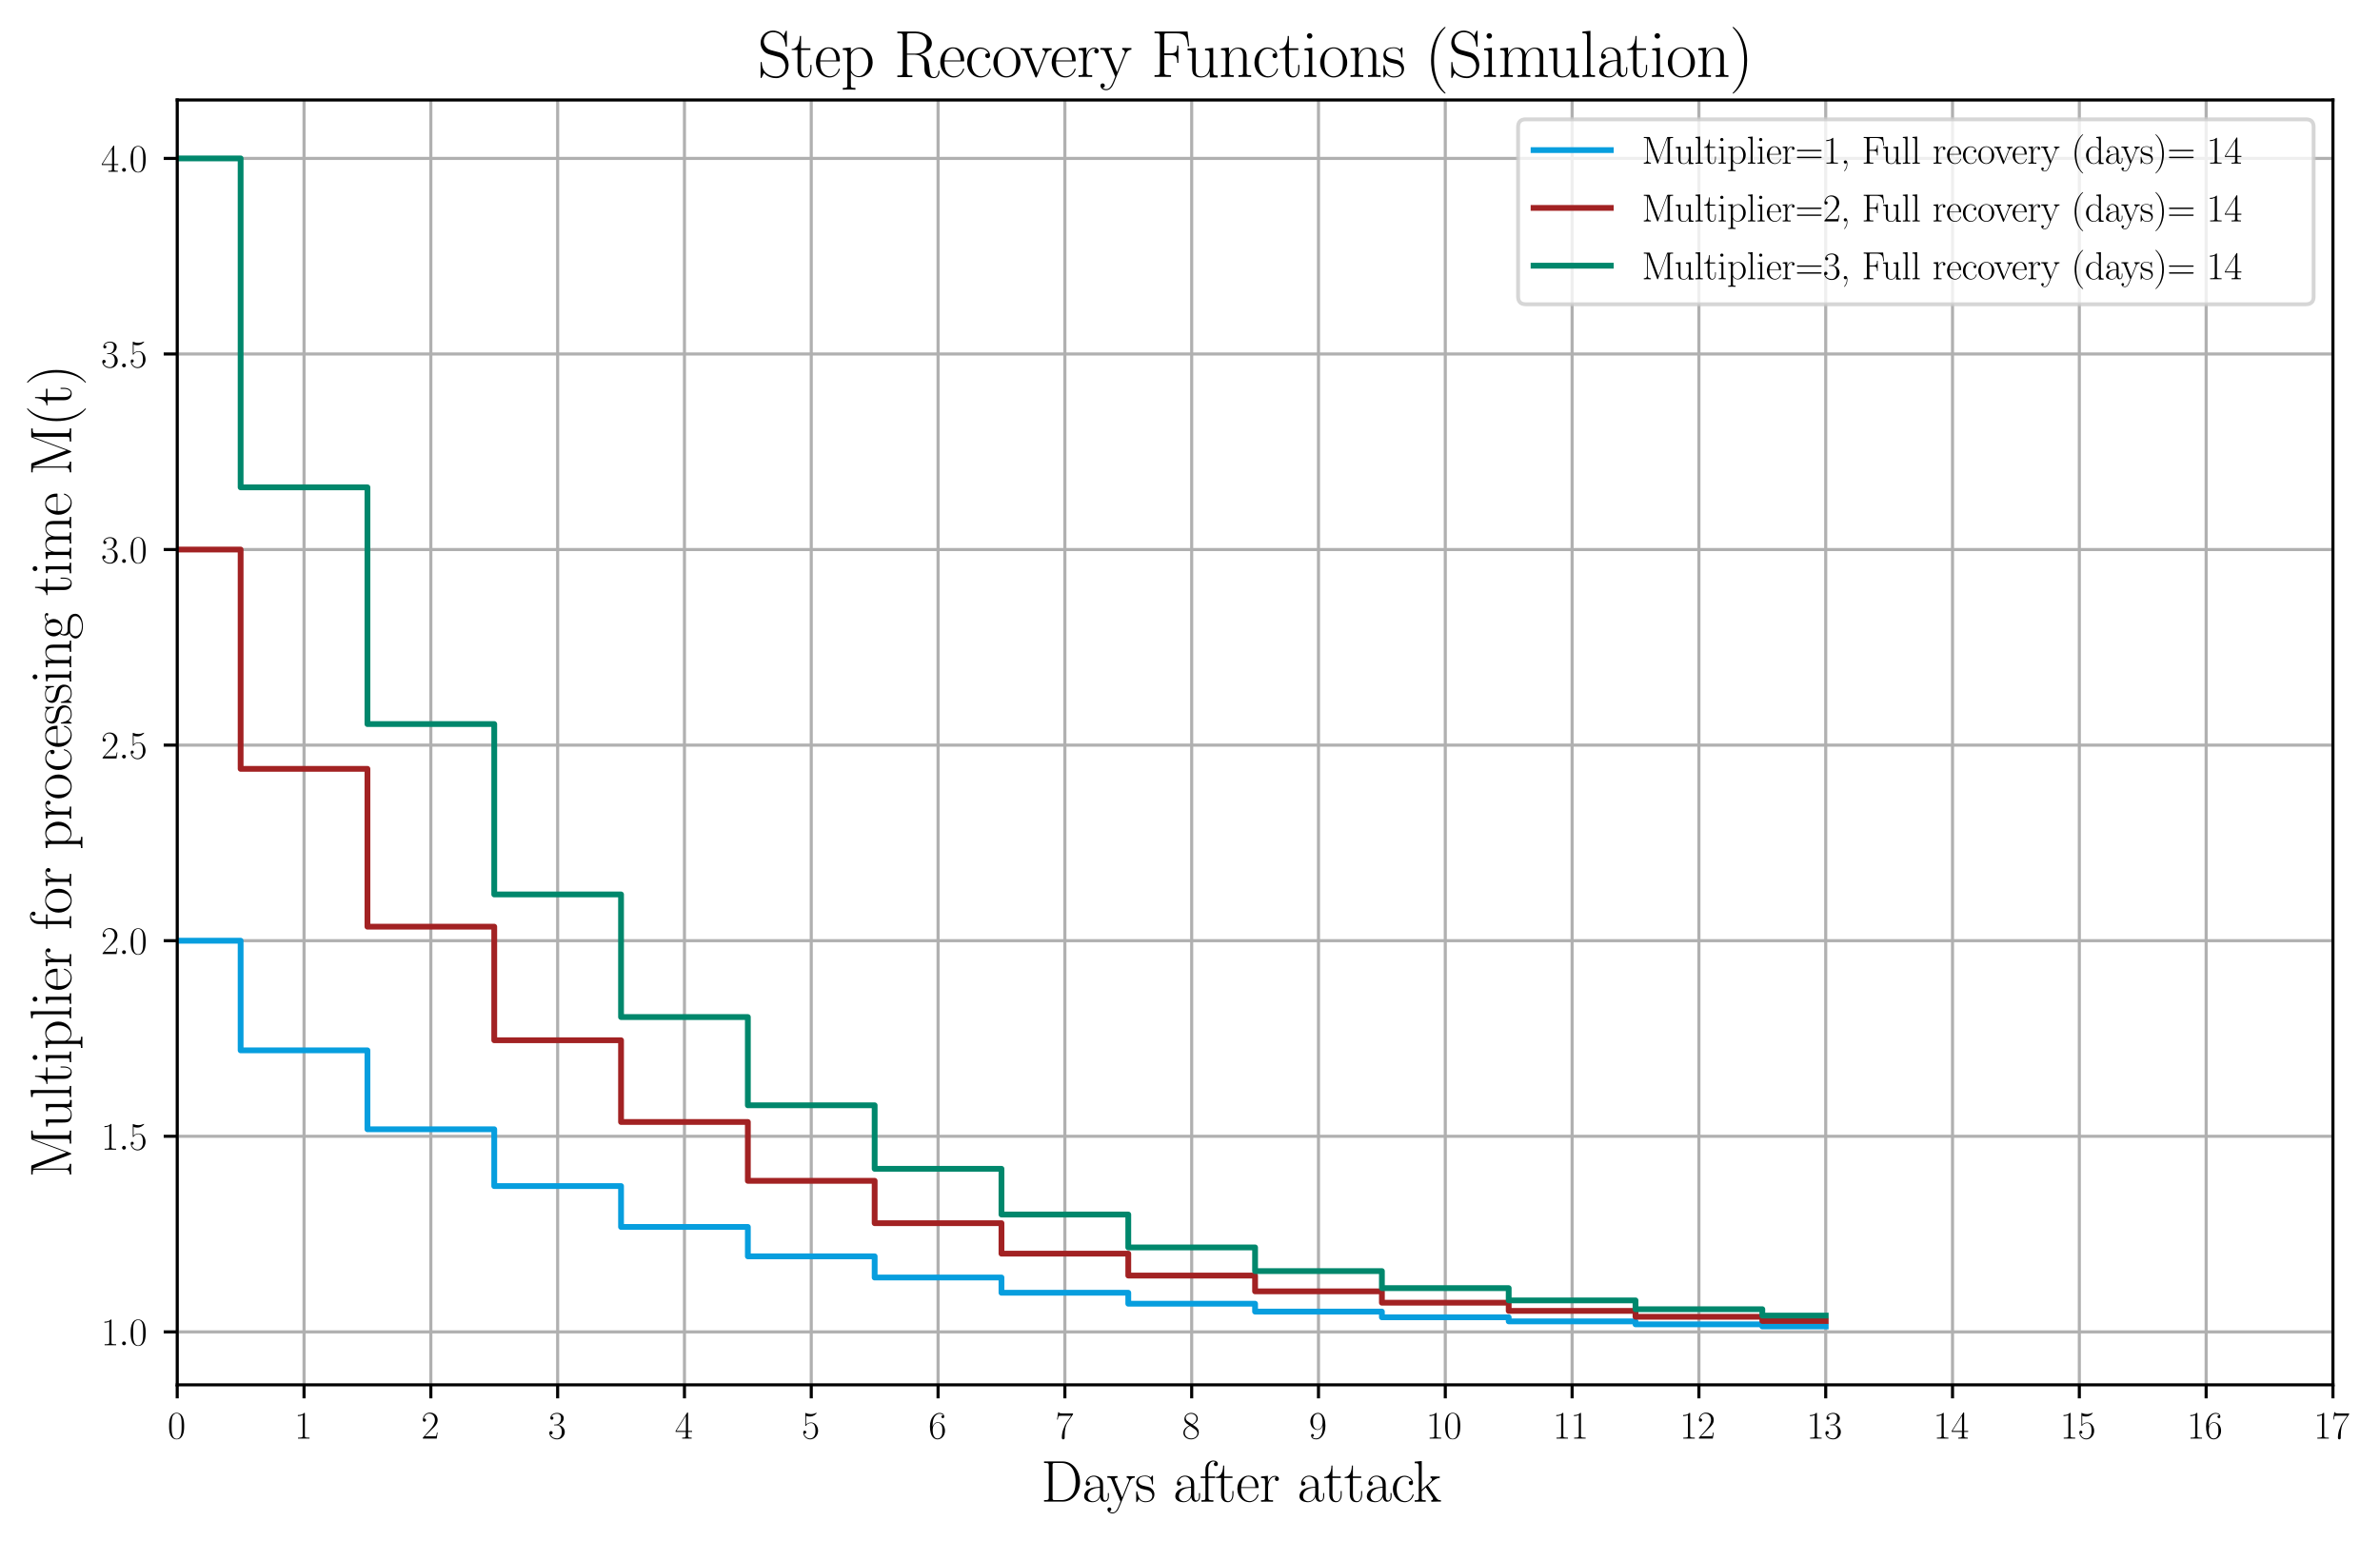 <?xml version="1.0" encoding="utf-8" standalone="no"?>
<!DOCTYPE svg PUBLIC "-//W3C//DTD SVG 1.1//EN"
  "http://www.w3.org/Graphics/SVG/1.1/DTD/svg11.dtd">
<svg xmlns:xlink="http://www.w3.org/1999/xlink" width="616.055pt" height="398.866pt" viewBox="0 0 616.055 398.866" xmlns="http://www.w3.org/2000/svg" version="1.1">
 <defs>
  <style type="text/css">*{stroke-linejoin: round; stroke-linecap: butt}</style>
 </defs>
 <g id="figure_1">
  <g id="patch_1">
   <path d="M 0 398.866 
L 616.055 398.866 
L 616.055 0 
L 0 0 
z
" style="fill: #ffffff"/>
  </g>
  <g id="axes_1">
   <g id="patch_2">
    <path d="M 45.874 358.527 
L 603.874 358.527 
L 603.874 25.887 
L 45.874 25.887 
z
" style="fill: #ffffff"/>
   </g>
   <g id="matplotlib.axis_1">
    <g id="xtick_1">
     <g id="line2d_1">
      <path d="M 45.874 358.527 
L 45.874 25.887 
" clip-path="url(#p35caad3964)" style="fill: none; stroke: #b0b0b0; stroke-width: 0.8; stroke-linecap: square"/>
     </g>
     <g id="line2d_2">
      <defs>
       <path id="m63dac7293c" d="M 0 0 
L 0 3.5 
" style="stroke: #000000; stroke-width: 0.8"/>
      </defs>
      <g>
       <use xlink:href="#m63dac7293c" x="45.874" y="358.527" style="stroke: #000000; stroke-width: 0.8"/>
      </g>
     </g>
     <g id="text_1">
      <!-- $\mathdefault{0}$ -->
      <g transform="translate(43.383 372.446) scale(0.1 -0.1)">
       <defs>
        <path id="CMR17-30" d="M 2688 2025 
C 2688 2416 2682 3080 2413 3591 
C 2176 4039 1798 4198 1466 4198 
C 1158 4198 768 4058 525 3597 
C 269 3118 243 2524 243 2025 
C 243 1661 250 1106 448 619 
C 723 -39 1216 -128 1466 -128 
C 1760 -128 2208 -7 2470 600 
C 2662 1042 2688 1559 2688 2025 
z
M 1466 -26 
C 1056 -26 813 325 723 812 
C 653 1188 653 1738 653 2096 
C 653 2588 653 2997 736 3387 
C 858 3929 1216 4096 1466 4096 
C 1728 4096 2067 3923 2189 3400 
C 2272 3036 2278 2607 2278 2096 
C 2278 1680 2278 1169 2202 792 
C 2067 95 1690 -26 1466 -26 
z
" transform="scale(0.016)"/>
       </defs>
       <use xlink:href="#CMR17-30" transform="scale(0.996)"/>
      </g>
     </g>
    </g>
    <g id="xtick_2">
     <g id="line2d_3">
      <path d="M 78.698 358.527 
L 78.698 25.887 
" clip-path="url(#p35caad3964)" style="fill: none; stroke: #b0b0b0; stroke-width: 0.8; stroke-linecap: square"/>
     </g>
     <g id="line2d_4">
      <g>
       <use xlink:href="#m63dac7293c" x="78.698" y="358.527" style="stroke: #000000; stroke-width: 0.8"/>
      </g>
     </g>
     <g id="text_2">
      <!-- $\mathdefault{1}$ -->
      <g transform="translate(76.207 372.446) scale(0.1 -0.1)">
       <defs>
        <path id="CMR17-31" d="M 1702 4058 
C 1702 4192 1696 4192 1606 4192 
C 1357 3916 979 3827 621 3827 
C 602 3827 570 3827 563 3808 
C 557 3795 557 3782 557 3648 
C 755 3648 1088 3686 1344 3839 
L 1344 461 
C 1344 236 1331 160 781 160 
L 589 160 
L 589 0 
C 896 0 1216 0 1523 0 
C 1830 0 2150 0 2458 0 
L 2458 160 
L 2266 160 
C 1715 160 1702 230 1702 458 
L 1702 4058 
z
" transform="scale(0.016)"/>
       </defs>
       <use xlink:href="#CMR17-31" transform="scale(0.996)"/>
      </g>
     </g>
    </g>
    <g id="xtick_3">
     <g id="line2d_5">
      <path d="M 111.521 358.527 
L 111.521 25.887 
" clip-path="url(#p35caad3964)" style="fill: none; stroke: #b0b0b0; stroke-width: 0.8; stroke-linecap: square"/>
     </g>
     <g id="line2d_6">
      <g>
       <use xlink:href="#m63dac7293c" x="111.521" y="358.527" style="stroke: #000000; stroke-width: 0.8"/>
      </g>
     </g>
     <g id="text_3">
      <!-- $\mathdefault{2}$ -->
      <g transform="translate(109.03 372.446) scale(0.1 -0.1)">
       <defs>
        <path id="CMR17-32" d="M 2669 989 
L 2554 989 
C 2490 536 2438 459 2413 420 
C 2381 369 1920 369 1830 369 
L 602 369 
C 832 619 1280 1072 1824 1597 
C 2214 1967 2669 2402 2669 3035 
C 2669 3790 2067 4224 1395 4224 
C 691 4224 262 3604 262 3030 
C 262 2780 448 2748 525 2748 
C 589 2748 781 2787 781 3010 
C 781 3207 614 3264 525 3264 
C 486 3264 448 3258 422 3245 
C 544 3790 915 4058 1306 4058 
C 1862 4058 2227 3617 2227 3035 
C 2227 2479 1901 2000 1536 1584 
L 262 146 
L 262 0 
L 2515 0 
L 2669 989 
z
" transform="scale(0.016)"/>
       </defs>
       <use xlink:href="#CMR17-32" transform="scale(0.996)"/>
      </g>
     </g>
    </g>
    <g id="xtick_4">
     <g id="line2d_7">
      <path d="M 144.345 358.527 
L 144.345 25.887 
" clip-path="url(#p35caad3964)" style="fill: none; stroke: #b0b0b0; stroke-width: 0.8; stroke-linecap: square"/>
     </g>
     <g id="line2d_8">
      <g>
       <use xlink:href="#m63dac7293c" x="144.345" y="358.527" style="stroke: #000000; stroke-width: 0.8"/>
      </g>
     </g>
     <g id="text_4">
      <!-- $\mathdefault{3}$ -->
      <g transform="translate(141.854 372.446) scale(0.1 -0.1)">
       <defs>
        <path id="CMR17-33" d="M 1414 2157 
C 1984 2157 2234 1662 2234 1090 
C 2234 320 1824 25 1453 25 
C 1114 25 563 194 390 693 
C 422 680 454 680 486 680 
C 640 680 755 782 755 948 
C 755 1133 614 1216 486 1216 
C 378 1216 211 1165 211 926 
C 211 335 787 -128 1466 -128 
C 2176 -128 2720 430 2720 1085 
C 2720 1707 2208 2157 1600 2227 
C 2086 2328 2554 2756 2554 3329 
C 2554 3820 2048 4179 1472 4179 
C 890 4179 378 3829 378 3329 
C 378 3110 544 3072 627 3072 
C 762 3072 877 3155 877 3321 
C 877 3486 762 3569 627 3569 
C 602 3569 570 3569 544 3557 
C 730 3959 1235 4032 1459 4032 
C 1683 4032 2106 3925 2106 3320 
C 2106 3143 2080 2828 1862 2550 
C 1670 2304 1453 2304 1242 2284 
C 1210 2284 1062 2269 1037 2269 
C 992 2263 966 2257 966 2208 
C 966 2163 973 2157 1101 2157 
L 1414 2157 
z
" transform="scale(0.016)"/>
       </defs>
       <use xlink:href="#CMR17-33" transform="scale(0.996)"/>
      </g>
     </g>
    </g>
    <g id="xtick_5">
     <g id="line2d_9">
      <path d="M 177.168 358.527 
L 177.168 25.887 
" clip-path="url(#p35caad3964)" style="fill: none; stroke: #b0b0b0; stroke-width: 0.8; stroke-linecap: square"/>
     </g>
     <g id="line2d_10">
      <g>
       <use xlink:href="#m63dac7293c" x="177.168" y="358.527" style="stroke: #000000; stroke-width: 0.8"/>
      </g>
     </g>
     <g id="text_5">
      <!-- $\mathdefault{4}$ -->
      <g transform="translate(174.677 372.446) scale(0.1 -0.1)">
       <defs>
        <path id="CMR17-34" d="M 2150 4122 
C 2150 4256 2144 4256 2029 4256 
L 128 1254 
L 128 1088 
L 1779 1088 
L 1779 457 
C 1779 224 1766 160 1318 160 
L 1197 160 
L 1197 0 
C 1402 0 1747 0 1965 0 
C 2182 0 2528 0 2733 0 
L 2733 160 
L 2611 160 
C 2163 160 2150 224 2150 457 
L 2150 1088 
L 2803 1088 
L 2803 1254 
L 2150 1254 
L 2150 4122 
z
M 1798 3703 
L 1798 1254 
L 256 1254 
L 1798 3703 
z
" transform="scale(0.016)"/>
       </defs>
       <use xlink:href="#CMR17-34" transform="scale(0.996)"/>
      </g>
     </g>
    </g>
    <g id="xtick_6">
     <g id="line2d_11">
      <path d="M 209.992 358.527 
L 209.992 25.887 
" clip-path="url(#p35caad3964)" style="fill: none; stroke: #b0b0b0; stroke-width: 0.8; stroke-linecap: square"/>
     </g>
     <g id="line2d_12">
      <g>
       <use xlink:href="#m63dac7293c" x="209.992" y="358.527" style="stroke: #000000; stroke-width: 0.8"/>
      </g>
     </g>
     <g id="text_6">
      <!-- $\mathdefault{5}$ -->
      <g transform="translate(207.501 372.446) scale(0.1 -0.1)">
       <defs>
        <path id="CMR17-35" d="M 730 3692 
C 794 3666 1056 3584 1325 3584 
C 1920 3584 2246 3911 2432 4100 
C 2432 4157 2432 4192 2394 4192 
C 2387 4192 2374 4192 2323 4163 
C 2099 4058 1837 3973 1517 3973 
C 1325 3973 1037 3999 723 4139 
C 653 4171 640 4171 634 4171 
C 602 4171 595 4164 595 4037 
L 595 2203 
C 595 2089 595 2057 659 2057 
C 691 2057 704 2070 736 2114 
C 941 2401 1222 2522 1542 2522 
C 1766 2522 2246 2382 2246 1289 
C 2246 1085 2246 715 2054 421 
C 1894 159 1645 25 1370 25 
C 947 25 518 320 403 814 
C 429 807 480 795 506 795 
C 589 795 749 840 749 1038 
C 749 1210 627 1280 506 1280 
C 358 1280 262 1190 262 1011 
C 262 454 704 -128 1382 -128 
C 2042 -128 2669 440 2669 1264 
C 2669 2030 2170 2624 1549 2624 
C 1222 2624 947 2503 730 2274 
L 730 3692 
z
" transform="scale(0.016)"/>
       </defs>
       <use xlink:href="#CMR17-35" transform="scale(0.996)"/>
      </g>
     </g>
    </g>
    <g id="xtick_7">
     <g id="line2d_13">
      <path d="M 242.815 358.527 
L 242.815 25.887 
" clip-path="url(#p35caad3964)" style="fill: none; stroke: #b0b0b0; stroke-width: 0.8; stroke-linecap: square"/>
     </g>
     <g id="line2d_14">
      <g>
       <use xlink:href="#m63dac7293c" x="242.815" y="358.527" style="stroke: #000000; stroke-width: 0.8"/>
      </g>
     </g>
     <g id="text_7">
      <!-- $\mathdefault{6}$ -->
      <g transform="translate(240.325 372.446) scale(0.1 -0.1)">
       <defs>
        <path id="CMR17-36" d="M 678 2176 
C 678 3690 1395 4032 1811 4032 
C 1946 4032 2272 4009 2400 3776 
C 2298 3776 2106 3776 2106 3553 
C 2106 3381 2246 3323 2336 3323 
C 2394 3323 2566 3348 2566 3560 
C 2566 3954 2246 4179 1805 4179 
C 1043 4179 243 3390 243 1984 
C 243 253 966 -128 1478 -128 
C 2099 -128 2688 427 2688 1283 
C 2688 2081 2170 2662 1517 2662 
C 1126 2662 838 2407 678 1960 
L 678 2176 
z
M 1478 25 
C 691 25 691 1200 691 1436 
C 691 1896 909 2560 1504 2560 
C 1613 2560 1926 2560 2138 2120 
C 2253 1870 2253 1609 2253 1289 
C 2253 944 2253 690 2118 434 
C 1978 171 1773 25 1478 25 
z
" transform="scale(0.016)"/>
       </defs>
       <use xlink:href="#CMR17-36" transform="scale(0.996)"/>
      </g>
     </g>
    </g>
    <g id="xtick_8">
     <g id="line2d_15">
      <path d="M 275.639 358.527 
L 275.639 25.887 
" clip-path="url(#p35caad3964)" style="fill: none; stroke: #b0b0b0; stroke-width: 0.8; stroke-linecap: square"/>
     </g>
     <g id="line2d_16">
      <g>
       <use xlink:href="#m63dac7293c" x="275.639" y="358.527" style="stroke: #000000; stroke-width: 0.8"/>
      </g>
     </g>
     <g id="text_8">
      <!-- $\mathdefault{7}$ -->
      <g transform="translate(273.148 372.446) scale(0.1 -0.1)">
       <defs>
        <path id="CMR17-37" d="M 2886 3941 
L 2886 4081 
L 1382 4081 
C 634 4081 621 4165 595 4288 
L 480 4288 
L 294 3094 
L 410 3094 
C 429 3215 474 3540 550 3661 
C 589 3712 1062 3712 1171 3712 
L 2579 3712 
L 1869 2661 
C 1395 1954 1069 999 1069 165 
C 1069 89 1069 -128 1299 -128 
C 1530 -128 1530 89 1530 171 
L 1530 465 
C 1530 1508 1709 2196 2003 2636 
L 2886 3941 
z
" transform="scale(0.016)"/>
       </defs>
       <use xlink:href="#CMR17-37" transform="scale(0.996)"/>
      </g>
     </g>
    </g>
    <g id="xtick_9">
     <g id="line2d_17">
      <path d="M 308.462 358.527 
L 308.462 25.887 
" clip-path="url(#p35caad3964)" style="fill: none; stroke: #b0b0b0; stroke-width: 0.8; stroke-linecap: square"/>
     </g>
     <g id="line2d_18">
      <g>
       <use xlink:href="#m63dac7293c" x="308.462" y="358.527" style="stroke: #000000; stroke-width: 0.8"/>
      </g>
     </g>
     <g id="text_9">
      <!-- $\mathdefault{8}$ -->
      <g transform="translate(305.972 372.446) scale(0.1 -0.1)">
       <defs>
        <path id="CMR17-38" d="M 1741 2264 
C 2144 2467 2554 2773 2554 3263 
C 2554 3841 1990 4179 1472 4179 
C 890 4179 378 3759 378 3180 
C 378 3021 416 2747 666 2505 
C 730 2442 998 2251 1171 2130 
C 883 1983 211 1634 211 934 
C 211 279 838 -128 1459 -128 
C 2144 -128 2720 362 2720 1010 
C 2720 1590 2330 1857 2074 2029 
L 1741 2264 
z
M 902 2822 
C 851 2854 595 3051 595 3351 
C 595 3739 998 4032 1459 4032 
C 1965 4032 2336 3676 2336 3262 
C 2336 2669 1670 2331 1638 2331 
C 1632 2331 1626 2331 1574 2370 
L 902 2822 
z
M 2080 1519 
C 2176 1449 2483 1240 2483 851 
C 2483 381 2010 25 1472 25 
C 890 25 448 438 448 940 
C 448 1443 838 1862 1280 2060 
L 2080 1519 
z
" transform="scale(0.016)"/>
       </defs>
       <use xlink:href="#CMR17-38" transform="scale(0.996)"/>
      </g>
     </g>
    </g>
    <g id="xtick_10">
     <g id="line2d_19">
      <path d="M 341.286 358.527 
L 341.286 25.887 
" clip-path="url(#p35caad3964)" style="fill: none; stroke: #b0b0b0; stroke-width: 0.8; stroke-linecap: square"/>
     </g>
     <g id="line2d_20">
      <g>
       <use xlink:href="#m63dac7293c" x="341.286" y="358.527" style="stroke: #000000; stroke-width: 0.8"/>
      </g>
     </g>
     <g id="text_10">
      <!-- $\mathdefault{9}$ -->
      <g transform="translate(338.795 372.446) scale(0.1 -0.1)">
       <defs>
        <path id="CMR17-39" d="M 2253 1864 
C 2253 464 1670 31 1190 31 
C 1043 31 685 31 538 294 
C 704 268 826 357 826 518 
C 826 692 685 749 595 749 
C 538 749 365 723 365 506 
C 365 71 742 -128 1203 -128 
C 1939 -128 2688 674 2688 2073 
C 2688 3817 1971 4179 1485 4179 
C 851 4179 243 3628 243 2778 
C 243 1991 762 1408 1414 1408 
C 1952 1408 2189 1903 2253 2112 
L 2253 1864 
z
M 1427 1510 
C 1254 1510 1011 1542 813 1922 
C 678 2169 678 2461 678 2771 
C 678 3146 678 3405 858 3684 
C 947 3817 1114 4032 1485 4032 
C 2240 4032 2240 2885 2240 2632 
C 2240 2182 2035 1510 1427 1510 
z
" transform="scale(0.016)"/>
       </defs>
       <use xlink:href="#CMR17-39" transform="scale(0.996)"/>
      </g>
     </g>
    </g>
    <g id="xtick_11">
     <g id="line2d_21">
      <path d="M 374.109 358.527 
L 374.109 25.887 
" clip-path="url(#p35caad3964)" style="fill: none; stroke: #b0b0b0; stroke-width: 0.8; stroke-linecap: square"/>
     </g>
     <g id="line2d_22">
      <g>
       <use xlink:href="#m63dac7293c" x="374.109" y="358.527" style="stroke: #000000; stroke-width: 0.8"/>
      </g>
     </g>
     <g id="text_11">
      <!-- $\mathdefault{10}$ -->
      <g transform="translate(369.128 372.446) scale(0.1 -0.1)">
       <use xlink:href="#CMR17-31" transform="scale(0.996)"/>
       <use xlink:href="#CMR17-30" transform="translate(45.69 0) scale(0.996)"/>
      </g>
     </g>
    </g>
    <g id="xtick_12">
     <g id="line2d_23">
      <path d="M 406.933 358.527 
L 406.933 25.887 
" clip-path="url(#p35caad3964)" style="fill: none; stroke: #b0b0b0; stroke-width: 0.8; stroke-linecap: square"/>
     </g>
     <g id="line2d_24">
      <g>
       <use xlink:href="#m63dac7293c" x="406.933" y="358.527" style="stroke: #000000; stroke-width: 0.8"/>
      </g>
     </g>
     <g id="text_12">
      <!-- $\mathdefault{11}$ -->
      <g transform="translate(401.952 372.446) scale(0.1 -0.1)">
       <use xlink:href="#CMR17-31" transform="scale(0.996)"/>
       <use xlink:href="#CMR17-31" transform="translate(45.69 0) scale(0.996)"/>
      </g>
     </g>
    </g>
    <g id="xtick_13">
     <g id="line2d_25">
      <path d="M 439.756 358.527 
L 439.756 25.887 
" clip-path="url(#p35caad3964)" style="fill: none; stroke: #b0b0b0; stroke-width: 0.8; stroke-linecap: square"/>
     </g>
     <g id="line2d_26">
      <g>
       <use xlink:href="#m63dac7293c" x="439.756" y="358.527" style="stroke: #000000; stroke-width: 0.8"/>
      </g>
     </g>
     <g id="text_13">
      <!-- $\mathdefault{12}$ -->
      <g transform="translate(434.775 372.446) scale(0.1 -0.1)">
       <use xlink:href="#CMR17-31" transform="scale(0.996)"/>
       <use xlink:href="#CMR17-32" transform="translate(45.69 0) scale(0.996)"/>
      </g>
     </g>
    </g>
    <g id="xtick_14">
     <g id="line2d_27">
      <path d="M 472.58 358.527 
L 472.58 25.887 
" clip-path="url(#p35caad3964)" style="fill: none; stroke: #b0b0b0; stroke-width: 0.8; stroke-linecap: square"/>
     </g>
     <g id="line2d_28">
      <g>
       <use xlink:href="#m63dac7293c" x="472.58" y="358.527" style="stroke: #000000; stroke-width: 0.8"/>
      </g>
     </g>
     <g id="text_14">
      <!-- $\mathdefault{13}$ -->
      <g transform="translate(467.599 372.446) scale(0.1 -0.1)">
       <use xlink:href="#CMR17-31" transform="scale(0.996)"/>
       <use xlink:href="#CMR17-33" transform="translate(45.69 0) scale(0.996)"/>
      </g>
     </g>
    </g>
    <g id="xtick_15">
     <g id="line2d_29">
      <path d="M 505.403 358.527 
L 505.403 25.887 
" clip-path="url(#p35caad3964)" style="fill: none; stroke: #b0b0b0; stroke-width: 0.8; stroke-linecap: square"/>
     </g>
     <g id="line2d_30">
      <g>
       <use xlink:href="#m63dac7293c" x="505.403" y="358.527" style="stroke: #000000; stroke-width: 0.8"/>
      </g>
     </g>
     <g id="text_15">
      <!-- $\mathdefault{14}$ -->
      <g transform="translate(500.422 372.446) scale(0.1 -0.1)">
       <use xlink:href="#CMR17-31" transform="scale(0.996)"/>
       <use xlink:href="#CMR17-34" transform="translate(45.69 0) scale(0.996)"/>
      </g>
     </g>
    </g>
    <g id="xtick_16">
     <g id="line2d_31">
      <path d="M 538.227 358.527 
L 538.227 25.887 
" clip-path="url(#p35caad3964)" style="fill: none; stroke: #b0b0b0; stroke-width: 0.8; stroke-linecap: square"/>
     </g>
     <g id="line2d_32">
      <g>
       <use xlink:href="#m63dac7293c" x="538.227" y="358.527" style="stroke: #000000; stroke-width: 0.8"/>
      </g>
     </g>
     <g id="text_16">
      <!-- $\mathdefault{15}$ -->
      <g transform="translate(533.246 372.446) scale(0.1 -0.1)">
       <use xlink:href="#CMR17-31" transform="scale(0.996)"/>
       <use xlink:href="#CMR17-35" transform="translate(45.69 0) scale(0.996)"/>
      </g>
     </g>
    </g>
    <g id="xtick_17">
     <g id="line2d_33">
      <path d="M 571.051 358.527 
L 571.051 25.887 
" clip-path="url(#p35caad3964)" style="fill: none; stroke: #b0b0b0; stroke-width: 0.8; stroke-linecap: square"/>
     </g>
     <g id="line2d_34">
      <g>
       <use xlink:href="#m63dac7293c" x="571.051" y="358.527" style="stroke: #000000; stroke-width: 0.8"/>
      </g>
     </g>
     <g id="text_17">
      <!-- $\mathdefault{16}$ -->
      <g transform="translate(566.069 372.446) scale(0.1 -0.1)">
       <use xlink:href="#CMR17-31" transform="scale(0.996)"/>
       <use xlink:href="#CMR17-36" transform="translate(45.69 0) scale(0.996)"/>
      </g>
     </g>
    </g>
    <g id="xtick_18">
     <g id="line2d_35">
      <path d="M 603.874 358.527 
L 603.874 25.887 
" clip-path="url(#p35caad3964)" style="fill: none; stroke: #b0b0b0; stroke-width: 0.8; stroke-linecap: square"/>
     </g>
     <g id="line2d_36">
      <g>
       <use xlink:href="#m63dac7293c" x="603.874" y="358.527" style="stroke: #000000; stroke-width: 0.8"/>
      </g>
     </g>
     <g id="text_18">
      <!-- $\mathdefault{17}$ -->
      <g transform="translate(598.893 372.446) scale(0.1 -0.1)">
       <use xlink:href="#CMR17-31" transform="scale(0.996)"/>
       <use xlink:href="#CMR17-37" transform="translate(45.69 0) scale(0.996)"/>
      </g>
     </g>
    </g>
    <g id="text_19">
     <!-- Days after attack -->
     <g transform="translate(269.455 388.761) scale(0.15 -0.15)">
      <defs>
       <path id="CMR17-44" d="M 333 4352 
L 333 4186 
C 774 4186 845 4186 845 3900 
L 845 452 
C 845 166 774 166 333 166 
L 333 0 
L 2368 0 
C 3398 0 4224 943 4224 2141 
C 4224 3346 3411 4352 2368 4352 
L 333 4352 
z
M 1523 166 
C 1267 166 1254 197 1254 414 
L 1254 3938 
C 1254 4155 1267 4186 1523 4186 
L 2240 4186 
C 2771 4186 3750 3874 3750 2141 
C 3750 1242 3488 879 3366 707 
C 3213 510 2848 166 2240 166 
L 1523 166 
z
" transform="scale(0.016)"/>
       <path id="CMR17-61" d="M 2304 1653 
C 2304 2072 2304 2294 2035 2543 
C 1798 2752 1523 2816 1306 2816 
C 800 2816 435 2407 435 1971 
C 435 1728 627 1728 666 1728 
C 749 1728 896 1778 896 1954 
C 896 2112 774 2181 666 2181 
C 640 2181 608 2174 589 2168 
C 723 2592 1069 2714 1293 2714 
C 1613 2714 1965 2429 1965 1885 
L 1965 1600 
C 1587 1600 1133 1549 774 1357 
C 371 1133 256 813 256 570 
C 256 77 832 -64 1171 -64 
C 1523 -64 1850 139 1990 511 
C 2003 233 2182 -18 2464 -18 
C 2598 -18 2938 70 2938 567 
L 2938 920 
L 2822 920 
L 2822 562 
C 2822 178 2650 128 2566 128 
C 2304 128 2304 458 2304 738 
L 2304 1653 
z
M 1965 870 
C 1965 317 1568 38 1216 38 
C 896 38 646 275 646 570 
C 646 761 730 1100 1101 1305 
C 1408 1478 1760 1504 1965 1504 
L 1965 870 
z
" transform="scale(0.016)"/>
       <path id="CMR17-79" d="M 2496 2197 
C 2656 2586 2944 2586 3034 2586 
L 3034 2752 
C 2912 2752 2752 2752 2630 2752 
C 2496 2752 2285 2752 2157 2758 
L 2157 2592 
C 2400 2573 2406 2394 2406 2343 
C 2406 2280 2394 2248 2362 2171 
L 1664 449 
L 902 2306 
C 870 2382 870 2426 870 2433 
C 870 2573 1018 2586 1171 2586 
L 1171 2758 
C 1018 2752 742 2752 582 2752 
C 410 2752 205 2752 64 2758 
L 64 2586 
C 410 2586 448 2554 531 2350 
L 1485 15 
C 1197 -738 1030 -1178 627 -1178 
C 557 -1178 397 -1159 282 -1044 
C 429 -1031 493 -942 493 -833 
C 493 -725 416 -629 288 -629 
C 147 -629 77 -725 77 -840 
C 77 -1095 339 -1280 627 -1280 
C 998 -1280 1229 -922 1357 -604 
L 2496 2197 
z
" transform="scale(0.016)"/>
       <path id="CMR17-73" d="M 1978 2697 
C 1978 2813 1971 2819 1933 2819 
C 1907 2819 1901 2813 1824 2717 
C 1805 2691 1747 2626 1728 2601 
C 1523 2819 1235 2819 1126 2819 
C 416 2819 160 2447 160 2076 
C 160 1498 813 1365 998 1325 
C 1402 1243 1542 1217 1677 1101 
C 1760 1025 1901 884 1901 654 
C 1901 384 1747 38 1158 38 
C 602 38 403 460 288 1021 
C 269 1110 269 1117 218 1117 
C 166 1117 160 1110 160 983 
L 160 63 
C 160 -51 166 -58 205 -58 
C 237 -58 243 -51 275 0 
C 314 57 410 211 448 276 
C 576 103 800 -64 1158 -64 
C 1792 -64 2131 283 2131 784 
C 2131 1112 1958 1285 1875 1362 
C 1683 1561 1459 1606 1190 1657 
C 838 1735 390 1825 390 2217 
C 390 2383 480 2737 1126 2737 
C 1811 2737 1850 2094 1862 1888 
C 1869 1856 1901 1849 1920 1849 
C 1978 1849 1978 1869 1978 1978 
L 1978 2697 
z
" transform="scale(0.016)"/>
       <path id="CMR17-66" d="M 979 2560 
L 1709 2560 
L 1709 2725 
L 966 2725 
L 966 3494 
C 966 4022 1235 4352 1510 4352 
C 1594 4352 1690 4327 1754 4282 
C 1702 4269 1568 4225 1568 4067 
C 1568 3901 1696 3850 1786 3850 
C 1875 3850 2003 3901 2003 4067 
C 2003 4308 1773 4454 1517 4454 
C 1152 4454 653 4156 653 3481 
L 653 2725 
L 141 2725 
L 141 2560 
L 653 2560 
L 653 427 
C 653 184 627 153 218 153 
L 218 -13 
C 371 0 666 0 832 0 
C 1018 0 1344 0 1517 -13 
L 1517 153 
C 1056 153 979 153 979 439 
L 979 2560 
z
" transform="scale(0.016)"/>
       <path id="CMR17-74" d="M 966 2560 
L 1862 2560 
L 1862 2725 
L 966 2725 
L 966 3904 
L 851 3904 
C 838 3245 614 2668 70 2668 
L 70 2560 
L 627 2560 
L 627 771 
C 627 650 627 -64 1370 -64 
C 1747 -64 1965 306 1965 777 
L 1965 1140 
L 1850 1140 
L 1850 783 
C 1850 344 1677 51 1408 51 
C 1222 51 966 178 966 758 
L 966 2560 
z
" transform="scale(0.016)"/>
       <path id="CMR17-65" d="M 2438 1472 
C 2464 1498 2464 1511 2464 1576 
C 2464 2238 2118 2816 1389 2816 
C 710 2816 173 2169 173 1383 
C 173 551 781 -64 1459 -64 
C 2176 -64 2458 607 2458 740 
C 2458 784 2419 784 2406 784 
C 2362 784 2355 771 2330 696 
C 2189 265 1837 51 1504 51 
C 1229 51 954 203 781 480 
C 582 803 582 1176 582 1472 
L 2438 1472 
z
M 589 1568 
C 634 2505 1126 2714 1382 2714 
C 1818 2714 2112 2297 2118 1568 
L 589 1568 
z
" transform="scale(0.016)"/>
       <path id="CMR17-72" d="M 960 1497 
C 960 2112 1222 2688 1702 2688 
C 1747 2688 1792 2682 1837 2662 
C 1837 2662 1696 2617 1696 2452 
C 1696 2298 1818 2234 1914 2234 
C 1990 2234 2131 2279 2131 2458 
C 2131 2663 1926 2790 1709 2790 
C 1222 2790 1011 2317 947 2093 
L 941 2093 
L 941 2790 
L 198 2720 
L 198 2554 
C 576 2554 634 2515 634 2208 
L 634 428 
C 634 184 608 153 198 153 
L 198 -13 
C 352 0 646 0 813 0 
C 998 0 1325 0 1498 -13 
L 1498 153 
C 1037 153 960 153 960 440 
L 960 1497 
z
" transform="scale(0.016)"/>
       <path id="CMR17-63" d="M 2234 2240 
C 2112 2240 1933 2240 1933 2017 
C 1933 1838 2080 1787 2163 1787 
C 2208 1787 2394 1807 2394 2024 
C 2394 2467 1958 2803 1466 2803 
C 787 2803 211 2178 211 1363 
C 211 516 813 -64 1466 -64 
C 2259 -64 2458 677 2458 748 
C 2458 774 2451 793 2406 793 
C 2362 793 2355 787 2330 703 
C 2163 180 1798 51 1523 51 
C 1114 51 621 427 621 1369 
C 621 2338 1094 2688 1472 2688 
C 1722 2688 2093 2573 2234 2240 
z
" transform="scale(0.016)"/>
       <path id="CMR17-6b" d="M 1670 1673 
C 1664 1686 1632 1724 1632 1743 
C 1632 1756 2086 2171 2144 2222 
C 2509 2528 2739 2560 2906 2560 
L 2906 2733 
C 2867 2733 2854 2733 2848 2720 
L 2534 2720 
C 2355 2720 2080 2720 1907 2733 
L 1907 2566 
C 1997 2559 2061 2508 2061 2419 
C 2061 2291 1933 2170 1926 2170 
L 960 1289 
L 960 4396 
L 198 4326 
L 198 4160 
C 576 4160 634 4122 634 3817 
L 634 426 
C 634 184 608 153 198 153 
L 198 -13 
C 352 0 634 0 794 0 
C 954 0 1235 0 1389 -13 
L 1389 153 
C 979 153 954 178 954 428 
L 954 1130 
L 1395 1532 
L 2042 574 
C 2118 459 2182 369 2182 286 
C 2182 172 2067 153 1990 153 
L 1990 -13 
C 2144 0 2419 0 2579 0 
C 2694 0 2931 0 3040 0 
L 3040 153 
C 2739 153 2669 210 2477 491 
L 1670 1673 
z
" transform="scale(0.016)"/>
      </defs>
      <use xlink:href="#CMR17-44" transform="scale(0.996)"/>
      <use xlink:href="#CMR17-61" transform="translate(70.394 0) scale(0.996)"/>
      <use xlink:href="#CMR17-79" transform="translate(113.482 0) scale(0.996)"/>
      <use xlink:href="#CMR17-73" transform="translate(161.774 0) scale(0.996)"/>
      <use xlink:href="#CMR17-61" transform="translate(227.652 0) scale(0.996)"/>
      <use xlink:href="#CMR17-66" transform="translate(273.342 0) scale(0.996)"/>
      <use xlink:href="#CMR17-74" transform="translate(300.816 0) scale(0.996)"/>
      <use xlink:href="#CMR17-65" transform="translate(336.097 0) scale(0.996)"/>
      <use xlink:href="#CMR17-72" transform="translate(376.582 0) scale(0.996)"/>
      <use xlink:href="#CMR17-61" transform="translate(441.939 0) scale(0.996)"/>
      <use xlink:href="#CMR17-74" transform="translate(487.629 0) scale(0.996)"/>
      <use xlink:href="#CMR17-74" transform="translate(522.91 0) scale(0.996)"/>
      <use xlink:href="#CMR17-61" transform="translate(558.191 0) scale(0.996)"/>
      <use xlink:href="#CMR17-63" transform="translate(603.881 0) scale(0.996)"/>
      <use xlink:href="#CMR17-6b" transform="translate(641.765 0) scale(0.996)"/>
     </g>
    </g>
   </g>
   <g id="matplotlib.axis_2">
    <g id="ytick_1">
     <g id="line2d_37">
      <path d="M 45.874 344.814 
L 603.874 344.814 
" clip-path="url(#p35caad3964)" style="fill: none; stroke: #b0b0b0; stroke-width: 0.8; stroke-linecap: square"/>
     </g>
     <g id="line2d_38">
      <defs>
       <path id="m4e886667be" d="M 0 0 
L -3.5 0 
" style="stroke: #000000; stroke-width: 0.8"/>
      </defs>
      <g>
       <use xlink:href="#m4e886667be" x="45.874" y="344.814" style="stroke: #000000; stroke-width: 0.8"/>
      </g>
     </g>
     <g id="text_20">
      <!-- $\mathdefault{1.0}$ -->
      <g transform="translate(26.144 348.273) scale(0.1 -0.1)">
       <defs>
        <path id="CMMI12-3a" d="M 1178 307 
C 1178 492 1024 619 870 619 
C 685 619 557 466 557 313 
C 557 128 710 0 864 0 
C 1050 0 1178 153 1178 307 
z
" transform="scale(0.016)"/>
       </defs>
       <use xlink:href="#CMR17-31" transform="scale(0.996)"/>
       <use xlink:href="#CMMI12-3a" transform="translate(45.69 0) scale(0.996)"/>
       <use xlink:href="#CMR17-30" transform="translate(72.788 0) scale(0.996)"/>
      </g>
     </g>
    </g>
    <g id="ytick_2">
     <g id="line2d_39">
      <path d="M 45.874 294.18 
L 603.874 294.18 
" clip-path="url(#p35caad3964)" style="fill: none; stroke: #b0b0b0; stroke-width: 0.8; stroke-linecap: square"/>
     </g>
     <g id="line2d_40">
      <g>
       <use xlink:href="#m4e886667be" x="45.874" y="294.18" style="stroke: #000000; stroke-width: 0.8"/>
      </g>
     </g>
     <g id="text_21">
      <!-- $\mathdefault{1.5}$ -->
      <g transform="translate(26.144 297.639) scale(0.1 -0.1)">
       <use xlink:href="#CMR17-31" transform="scale(0.996)"/>
       <use xlink:href="#CMMI12-3a" transform="translate(45.69 0) scale(0.996)"/>
       <use xlink:href="#CMR17-35" transform="translate(72.788 0) scale(0.996)"/>
      </g>
     </g>
    </g>
    <g id="ytick_3">
     <g id="line2d_41">
      <path d="M 45.874 243.545 
L 603.874 243.545 
" clip-path="url(#p35caad3964)" style="fill: none; stroke: #b0b0b0; stroke-width: 0.8; stroke-linecap: square"/>
     </g>
     <g id="line2d_42">
      <g>
       <use xlink:href="#m4e886667be" x="45.874" y="243.545" style="stroke: #000000; stroke-width: 0.8"/>
      </g>
     </g>
     <g id="text_22">
      <!-- $\mathdefault{2.0}$ -->
      <g transform="translate(26.144 247.004) scale(0.1 -0.1)">
       <use xlink:href="#CMR17-32" transform="scale(0.996)"/>
       <use xlink:href="#CMMI12-3a" transform="translate(45.69 0) scale(0.996)"/>
       <use xlink:href="#CMR17-30" transform="translate(72.788 0) scale(0.996)"/>
      </g>
     </g>
    </g>
    <g id="ytick_4">
     <g id="line2d_43">
      <path d="M 45.874 192.911 
L 603.874 192.911 
" clip-path="url(#p35caad3964)" style="fill: none; stroke: #b0b0b0; stroke-width: 0.8; stroke-linecap: square"/>
     </g>
     <g id="line2d_44">
      <g>
       <use xlink:href="#m4e886667be" x="45.874" y="192.911" style="stroke: #000000; stroke-width: 0.8"/>
      </g>
     </g>
     <g id="text_23">
      <!-- $\mathdefault{2.5}$ -->
      <g transform="translate(26.144 196.37) scale(0.1 -0.1)">
       <use xlink:href="#CMR17-32" transform="scale(0.996)"/>
       <use xlink:href="#CMMI12-3a" transform="translate(45.69 0) scale(0.996)"/>
       <use xlink:href="#CMR17-35" transform="translate(72.788 0) scale(0.996)"/>
      </g>
     </g>
    </g>
    <g id="ytick_5">
     <g id="line2d_45">
      <path d="M 45.874 142.276 
L 603.874 142.276 
" clip-path="url(#p35caad3964)" style="fill: none; stroke: #b0b0b0; stroke-width: 0.8; stroke-linecap: square"/>
     </g>
     <g id="line2d_46">
      <g>
       <use xlink:href="#m4e886667be" x="45.874" y="142.276" style="stroke: #000000; stroke-width: 0.8"/>
      </g>
     </g>
     <g id="text_24">
      <!-- $\mathdefault{3.0}$ -->
      <g transform="translate(26.144 145.735) scale(0.1 -0.1)">
       <use xlink:href="#CMR17-33" transform="scale(0.996)"/>
       <use xlink:href="#CMMI12-3a" transform="translate(45.69 0) scale(0.996)"/>
       <use xlink:href="#CMR17-30" transform="translate(72.788 0) scale(0.996)"/>
      </g>
     </g>
    </g>
    <g id="ytick_6">
     <g id="line2d_47">
      <path d="M 45.874 91.642 
L 603.874 91.642 
" clip-path="url(#p35caad3964)" style="fill: none; stroke: #b0b0b0; stroke-width: 0.8; stroke-linecap: square"/>
     </g>
     <g id="line2d_48">
      <g>
       <use xlink:href="#m4e886667be" x="45.874" y="91.642" style="stroke: #000000; stroke-width: 0.8"/>
      </g>
     </g>
     <g id="text_25">
      <!-- $\mathdefault{3.5}$ -->
      <g transform="translate(26.144 95.101) scale(0.1 -0.1)">
       <use xlink:href="#CMR17-33" transform="scale(0.996)"/>
       <use xlink:href="#CMMI12-3a" transform="translate(45.69 0) scale(0.996)"/>
       <use xlink:href="#CMR17-35" transform="translate(72.788 0) scale(0.996)"/>
      </g>
     </g>
    </g>
    <g id="ytick_7">
     <g id="line2d_49">
      <path d="M 45.874 41.007 
L 603.874 41.007 
" clip-path="url(#p35caad3964)" style="fill: none; stroke: #b0b0b0; stroke-width: 0.8; stroke-linecap: square"/>
     </g>
     <g id="line2d_50">
      <g>
       <use xlink:href="#m4e886667be" x="45.874" y="41.007" style="stroke: #000000; stroke-width: 0.8"/>
      </g>
     </g>
     <g id="text_26">
      <!-- $\mathdefault{4.0}$ -->
      <g transform="translate(26.144 44.466) scale(0.1 -0.1)">
       <use xlink:href="#CMR17-34" transform="scale(0.996)"/>
       <use xlink:href="#CMMI12-3a" transform="translate(45.69 0) scale(0.996)"/>
       <use xlink:href="#CMR17-30" transform="translate(72.788 0) scale(0.996)"/>
      </g>
     </g>
    </g>
    <g id="text_27">
     <!-- Multiplier for processing time M(t) -->
     <g transform="translate(18.408 304.872) rotate(-90) scale(0.15 -0.15)">
      <defs>
       <path id="CMR17-4d" d="M 1338 4224 
C 1299 4320 1293 4320 1158 4320 
L 339 4320 
L 339 4160 
C 781 4160 851 4160 851 3875 
L 851 610 
C 851 451 851 153 339 153 
L 339 -13 
C 486 0 755 0 915 0 
C 1075 0 1344 0 1491 -13 
L 1491 153 
C 979 153 979 451 979 610 
L 979 4135 
L 986 4135 
L 2490 89 
C 2515 25 2528 -13 2579 -13 
C 2630 -13 2643 25 2669 89 
L 4186 4166 
L 4192 4166 
L 4192 438 
C 4192 153 4122 153 3680 153 
L 3680 -13 
C 3853 0 4198 0 4384 0 
C 4570 0 4922 0 5094 -13 
L 5094 153 
C 4653 153 4582 153 4582 438 
L 4582 3875 
C 4582 4160 4653 4160 5094 4160 
L 5094 4320 
L 4282 4320 
C 4147 4320 4141 4314 4102 4218 
L 2720 502 
L 1338 4224 
z
" transform="scale(0.016)"/>
       <path id="CMR17-75" d="M 1882 2693 
L 1882 2528 
C 2259 2528 2317 2489 2317 2186 
L 2317 1032 
C 2317 500 2029 38 1555 38 
C 1030 38 986 348 986 678 
L 986 2763 
L 211 2693 
L 211 2528 
C 467 2528 640 2528 646 2274 
L 646 1058 
C 646 633 646 361 813 183 
C 896 101 1056 -64 1517 -64 
C 2061 -64 2272 377 2323 506 
L 2330 506 
L 2330 -63 
L 3091 -63 
L 3091 128 
C 2714 128 2656 166 2656 473 
L 2656 2763 
L 1882 2693 
z
" transform="scale(0.016)"/>
       <path id="CMR17-6c" d="M 979 4396 
L 218 4326 
L 218 4160 
C 595 4160 653 4122 653 3817 
L 653 426 
C 653 184 627 153 218 153 
L 218 -13 
C 371 0 653 0 813 0 
C 979 0 1261 0 1414 -13 
L 1414 153 
C 1005 153 979 178 979 426 
L 979 4396 
z
" transform="scale(0.016)"/>
       <path id="CMR17-69" d="M 992 3909 
C 992 4049 877 4170 730 4170 
C 589 4170 467 4056 467 3909 
C 467 3769 582 3648 730 3648 
C 870 3648 992 3763 992 3909 
z
M 243 2706 
L 243 2541 
C 602 2541 653 2502 653 2197 
L 653 427 
C 653 184 627 153 218 153 
L 218 -13 
C 371 0 646 0 806 0 
C 960 0 1222 0 1370 -13 
L 1370 153 
C 992 153 979 191 979 420 
L 979 2776 
L 243 2706 
z
" transform="scale(0.016)"/>
       <path id="CMR17-70" d="M 1408 -1063 
C 998 -1063 973 -1037 973 -789 
L 973 402 
C 1158 134 1427 -38 1766 -38 
C 2406 -38 3053 523 3053 1388 
C 3053 2191 2496 2802 1837 2802 
C 1453 2802 1139 2592 960 2338 
L 960 2802 
L 198 2732 
L 198 2567 
C 576 2567 634 2528 634 2223 
L 634 -789 
C 634 -1031 608 -1063 198 -1063 
L 198 -1228 
C 352 -1216 634 -1216 800 -1216 
C 966 -1216 1254 -1216 1408 -1228 
L 1408 -1063 
z
M 973 2012 
C 973 2102 973 2235 1222 2471 
C 1254 2497 1472 2688 1792 2688 
C 2259 2688 2643 2108 2643 1382 
C 2643 656 2234 64 1728 64 
C 1498 64 1248 172 1056 472 
C 973 612 973 650 973 752 
L 973 2012 
z
" transform="scale(0.016)"/>
       <path id="CMR17-6f" d="M 2758 1356 
C 2758 2176 2163 2816 1466 2816 
C 768 2816 173 2176 173 1356 
C 173 551 768 -64 1466 -64 
C 2163 -64 2758 551 2758 1356 
z
M 1466 51 
C 1165 51 909 230 762 480 
C 602 767 582 1126 582 1408 
C 582 1677 595 2010 762 2298 
C 890 2509 1139 2714 1466 2714 
C 1754 2714 1997 2554 2150 2330 
C 2349 2029 2349 1607 2349 1408 
C 2349 1158 2336 775 2163 467 
C 1984 173 1709 51 1466 51 
z
" transform="scale(0.016)"/>
       <path id="CMR17-6e" d="M 2656 1933 
C 2656 2259 2592 2790 1837 2790 
C 1331 2790 1069 2400 973 2144 
L 966 2144 
L 966 2790 
L 211 2720 
L 211 2554 
C 589 2554 646 2515 646 2208 
L 646 428 
C 646 184 621 153 211 153 
L 211 -13 
C 365 0 646 0 813 0 
C 979 0 1267 0 1421 -13 
L 1421 153 
C 1011 153 986 178 986 428 
L 986 1658 
C 986 2247 1344 2688 1792 2688 
C 2266 2688 2317 2266 2317 1958 
L 2317 428 
C 2317 184 2291 153 1882 153 
L 1882 -13 
C 2035 0 2317 0 2483 0 
C 2650 0 2938 0 3091 -13 
L 3091 153 
C 2682 153 2656 178 2656 428 
L 2656 1933 
z
" transform="scale(0.016)"/>
       <path id="CMR17-67" d="M 710 1164 
C 832 1068 1043 960 1299 960 
C 1805 960 2240 1357 2240 1888 
C 2240 2054 2189 2310 1997 2509 
C 2176 2692 2438 2752 2586 2752 
C 2611 2752 2650 2752 2682 2734 
C 2656 2728 2598 2703 2598 2605 
C 2598 2527 2656 2471 2739 2471 
C 2835 2471 2886 2533 2886 2614 
C 2886 2731 2790 2854 2586 2854 
C 2330 2854 2106 2738 1926 2580 
C 1734 2753 1504 2816 1299 2816 
C 794 2816 358 2419 358 1888 
C 358 1522 570 1292 634 1228 
C 442 1004 442 743 442 711 
C 442 545 506 302 723 168 
C 390 85 128 -169 128 -486 
C 128 -943 736 -1280 1466 -1280 
C 2170 -1280 2803 -956 2803 -479 
C 2803 384 1856 384 1363 384 
C 1216 384 954 384 922 391 
C 723 423 589 602 589 826 
C 589 883 589 1024 710 1164 
z
M 1299 1068 
C 736 1068 736 1760 736 1889 
C 736 2016 736 2708 1299 2708 
C 1862 2708 1862 2016 1862 1889 
C 1862 1760 1862 1068 1299 1068 
z
M 1466 -1171 
C 826 -1171 384 -835 384 -486 
C 384 -289 493 -105 634 -4 
C 794 104 858 104 1293 104 
C 1818 104 2547 104 2547 -486 
C 2547 -835 2106 -1171 1466 -1171 
z
" transform="scale(0.016)"/>
       <path id="CMR17-6d" d="M 4326 1933 
C 4326 2252 4269 2790 3507 2790 
C 3072 2790 2771 2496 2656 2151 
L 2650 2151 
C 2573 2676 2195 2790 1837 2790 
C 1331 2790 1069 2400 973 2144 
L 966 2144 
L 966 2790 
L 211 2720 
L 211 2554 
C 589 2554 646 2515 646 2208 
L 646 428 
C 646 184 621 153 211 153 
L 211 -13 
C 365 0 646 0 813 0 
C 979 0 1267 0 1421 -13 
L 1421 153 
C 1011 153 986 178 986 428 
L 986 1658 
C 986 2247 1344 2688 1792 2688 
C 2266 2688 2317 2266 2317 1958 
L 2317 428 
C 2317 184 2291 153 1882 153 
L 1882 -13 
C 2035 0 2317 0 2483 0 
C 2650 0 2938 0 3091 -13 
L 3091 153 
C 2682 153 2656 178 2656 428 
L 2656 1658 
C 2656 2247 3014 2688 3462 2688 
C 3936 2688 3987 2266 3987 1958 
L 3987 428 
C 3987 184 3962 153 3552 153 
L 3552 -13 
C 3706 0 3987 0 4154 0 
C 4320 0 4608 0 4762 -13 
L 4762 153 
C 4352 153 4326 178 4326 428 
L 4326 1933 
z
" transform="scale(0.016)"/>
       <path id="CMR17-28" d="M 1958 -1561 
C 1958 -1555 1958 -1542 1939 -1523 
C 1645 -1224 858 -407 858 1581 
C 858 3569 1632 4379 1946 4697 
C 1946 4704 1958 4717 1958 4736 
C 1958 4755 1939 4768 1914 4768 
C 1843 4768 1299 4296 986 3594 
C 666 2887 576 2199 576 1588 
C 576 1128 621 351 1005 -471 
C 1312 -1135 1837 -1600 1914 -1600 
C 1946 -1600 1958 -1587 1958 -1561 
z
" transform="scale(0.016)"/>
       <path id="CMR17-29" d="M 1683 1581 
C 1683 2040 1638 2817 1254 3639 
C 947 4303 422 4768 346 4768 
C 326 4768 301 4761 301 4729 
C 301 4717 307 4710 314 4697 
C 621 4378 1402 3568 1402 1584 
C 1402 -407 627 -1217 314 -1537 
C 307 -1549 301 -1556 301 -1568 
C 301 -1600 326 -1600 346 -1600 
C 416 -1600 960 -1128 1274 -426 
C 1594 281 1683 969 1683 1581 
z
" transform="scale(0.016)"/>
      </defs>
      <use xlink:href="#CMR17-4d" transform="scale(0.996)"/>
      <use xlink:href="#CMR17-75" transform="translate(84.687 0) scale(0.996)"/>
      <use xlink:href="#CMR17-6c" transform="translate(135.582 0) scale(0.996)"/>
      <use xlink:href="#CMR17-74" transform="translate(160.453 0) scale(0.996)"/>
      <use xlink:href="#CMR17-69" transform="translate(195.734 0) scale(0.996)"/>
      <use xlink:href="#CMR17-70" transform="translate(220.605 0) scale(0.996)"/>
      <use xlink:href="#CMR17-6c" transform="translate(271.501 0) scale(0.996)"/>
      <use xlink:href="#CMR17-69" transform="translate(296.372 0) scale(0.996)"/>
      <use xlink:href="#CMR17-65" transform="translate(321.243 0) scale(0.996)"/>
      <use xlink:href="#CMR17-72" transform="translate(361.728 0) scale(0.996)"/>
      <use xlink:href="#CMR17-66" transform="translate(427.085 0) scale(0.996)"/>
      <use xlink:href="#CMR17-6f" transform="translate(454.559 0) scale(0.996)"/>
      <use xlink:href="#CMR17-72" transform="translate(500.249 0) scale(0.996)"/>
      <use xlink:href="#CMR17-70" transform="translate(565.606 0) scale(0.996)"/>
      <use xlink:href="#CMR17-72" transform="translate(616.501 0) scale(0.996)"/>
      <use xlink:href="#CMR17-6f" transform="translate(651.782 0) scale(0.996)"/>
      <use xlink:href="#CMR17-63" transform="translate(700.075 0) scale(0.996)"/>
      <use xlink:href="#CMR17-65" transform="translate(740.561 0) scale(0.996)"/>
      <use xlink:href="#CMR17-73" transform="translate(781.046 0) scale(0.996)"/>
      <use xlink:href="#CMR17-73" transform="translate(816.848 0) scale(0.996)"/>
      <use xlink:href="#CMR17-69" transform="translate(852.649 0) scale(0.996)"/>
      <use xlink:href="#CMR17-6e" transform="translate(877.52 0) scale(0.996)"/>
      <use xlink:href="#CMR17-67" transform="translate(928.415 0) scale(0.996)"/>
      <use xlink:href="#CMR17-74" transform="translate(1004.182 0) scale(0.996)"/>
      <use xlink:href="#CMR17-69" transform="translate(1039.462 0) scale(0.996)"/>
      <use xlink:href="#CMR17-6d" transform="translate(1064.334 0) scale(0.996)"/>
      <use xlink:href="#CMR17-65" transform="translate(1141.253 0) scale(0.996)"/>
      <use xlink:href="#CMR17-4d" transform="translate(1211.815 0) scale(0.996)"/>
      <use xlink:href="#CMR17-28" transform="translate(1296.502 0) scale(0.996)"/>
      <use xlink:href="#CMR17-74" transform="translate(1331.782 0) scale(0.996)"/>
      <use xlink:href="#CMR17-29" transform="translate(1367.063 0) scale(0.996)"/>
     </g>
    </g>
   </g>
   <g id="line2d_51">
    <path d="M 45.874 243.545 
L 62.286 243.545 
L 62.286 271.932 
L 95.109 271.932 
L 95.109 292.362 
L 127.933 292.362 
L 127.933 307.065 
L 160.756 307.065 
L 160.756 317.647 
L 193.58 317.647 
L 193.58 325.262 
L 226.403 325.262 
L 226.403 330.743 
L 259.227 330.743 
L 259.227 334.687 
L 292.051 334.687 
L 292.051 337.526 
L 324.874 337.526 
L 324.874 339.569 
L 357.698 339.569 
L 357.698 341.039 
L 390.521 341.039 
L 390.521 342.098 
L 423.345 342.098 
L 423.345 342.859 
L 456.168 342.859 
L 456.168 343.407 
L 472.58 343.407 
" clip-path="url(#p35caad3964)" style="fill: none; stroke: #079ede; stroke-width: 1.5; stroke-linecap: square"/>
   </g>
   <g id="line2d_52">
    <path d="M 45.874 142.276 
L 62.286 142.276 
L 62.286 199.05 
L 95.109 199.05 
L 95.109 239.91 
L 127.933 239.91 
L 127.933 269.316 
L 160.756 269.316 
L 160.756 290.479 
L 193.58 290.479 
L 193.58 305.71 
L 226.403 305.71 
L 226.403 316.672 
L 259.227 316.672 
L 259.227 324.56 
L 292.051 324.56 
L 292.051 330.238 
L 324.874 330.238 
L 324.874 334.324 
L 357.698 334.324 
L 357.698 337.264 
L 390.521 337.264 
L 390.521 339.381 
L 423.345 339.381 
L 423.345 340.904 
L 456.168 340.904 
L 456.168 342 
L 472.58 342 
" clip-path="url(#p35caad3964)" style="fill: none; stroke: #a22223; stroke-width: 1.5; stroke-linecap: square"/>
   </g>
   <g id="line2d_53">
    <path d="M 45.874 41.007 
L 62.286 41.007 
L 62.286 126.169 
L 95.109 126.169 
L 95.109 187.458 
L 127.933 187.458 
L 127.933 231.567 
L 160.756 231.567 
L 160.756 263.312 
L 193.58 263.312 
L 193.58 286.158 
L 226.403 286.158 
L 226.403 302.6 
L 259.227 302.6 
L 259.227 314.434 
L 292.051 314.434 
L 292.051 322.95 
L 324.874 322.95 
L 324.874 329.079 
L 357.698 329.079 
L 357.698 333.49 
L 390.521 333.49 
L 390.521 336.664 
L 423.345 336.664 
L 423.345 338.949 
L 456.168 338.949 
L 456.168 340.593 
L 472.58 340.593 
" clip-path="url(#p35caad3964)" style="fill: none; stroke: #00876c; stroke-width: 1.5; stroke-linecap: square"/>
   </g>
   <g id="patch_3">
    <path d="M 45.874 358.527 
L 45.874 25.887 
" style="fill: none; stroke: #000000; stroke-width: 0.8; stroke-linejoin: miter; stroke-linecap: square"/>
   </g>
   <g id="patch_4">
    <path d="M 603.874 358.527 
L 603.874 25.887 
" style="fill: none; stroke: #000000; stroke-width: 0.8; stroke-linejoin: miter; stroke-linecap: square"/>
   </g>
   <g id="patch_5">
    <path d="M 45.874 358.527 
L 603.874 358.527 
" style="fill: none; stroke: #000000; stroke-width: 0.8; stroke-linejoin: miter; stroke-linecap: square"/>
   </g>
   <g id="patch_6">
    <path d="M 45.874 25.887 
L 603.874 25.887 
" style="fill: none; stroke: #000000; stroke-width: 0.8; stroke-linejoin: miter; stroke-linecap: square"/>
   </g>
   <g id="text_28">
    <!-- Step Recovery Functions (Simulation) -->
    <g transform="translate(196.081 19.887) scale(0.17 -0.17)">
     <defs>
      <path id="CMR17-53" d="M 2803 4290 
C 2803 4404 2797 4411 2758 4411 
C 2720 4411 2707 4385 2682 4328 
L 2490 3907 
C 2246 4257 1875 4416 1472 4416 
C 819 4416 294 3901 294 3253 
C 294 3056 339 2776 557 2510 
C 794 2218 1018 2167 1530 2033 
C 1722 1982 2042 1899 2106 1874 
C 2470 1722 2662 1341 2662 985 
C 2662 527 2336 38 1779 38 
C 1094 38 454 419 410 1311 
C 403 1413 397 1419 352 1419 
C 301 1419 294 1413 294 1285 
L 294 -1 
C 294 -115 301 -122 339 -122 
C 384 -122 397 -90 486 108 
C 493 127 493 140 614 381 
C 934 -39 1472 -128 1779 -128 
C 2477 -128 2970 451 2970 1124 
C 2970 1454 2848 1708 2778 1823 
C 2509 2230 2221 2306 1914 2382 
C 1869 2402 1856 2402 1498 2490 
C 1152 2579 1005 2624 845 2796 
C 666 2992 602 3196 602 3399 
C 602 3812 934 4263 1478 4263 
C 2157 4263 2579 3786 2675 2993 
C 2694 2878 2701 2872 2746 2872 
C 2803 2872 2803 2891 2803 2999 
L 2803 4290 
z
" transform="scale(0.016)"/>
      <path id="CMR17-52" d="M 2509 2146 
C 3117 2268 3629 2676 3629 3186 
C 3629 3785 2950 4326 2054 4326 
L 333 4326 
L 333 4160 
C 774 4160 845 4160 845 3873 
L 845 415 
C 845 128 774 128 333 128 
L 333 -26 
C 518 -26 851 -26 1050 -26 
C 1248 -26 1581 -26 1766 -26 
L 1766 128 
C 1325 128 1254 128 1254 417 
L 1254 2112 
L 2003 2112 
C 2368 2112 2573 1964 2662 1881 
C 2918 1632 2918 1459 2918 1024 
C 2918 595 2918 377 3110 160 
C 3354 -102 3680 -128 3821 -128 
C 4294 -128 4365 396 4365 503 
C 4365 540 4365 585 4307 585 
C 4256 585 4250 547 4250 522 
C 4218 112 4032 -26 3834 -26 
C 3482 -26 3443 375 3405 764 
C 3386 898 3373 993 3360 1133 
C 3322 1452 3270 1917 2509 2146 
z
M 1984 2214 
L 1254 2214 
L 1254 3913 
C 1254 4129 1267 4160 1523 4160 
L 1990 4160 
C 2522 4160 3142 3977 3142 3190 
C 3142 2372 2464 2214 1984 2214 
z
" transform="scale(0.016)"/>
      <path id="CMR17-76" d="M 2502 2163 
C 2560 2304 2662 2560 3034 2560 
L 3034 2726 
C 2912 2726 2752 2726 2630 2726 
C 2496 2726 2285 2726 2157 2732 
L 2157 2566 
C 2317 2553 2406 2477 2406 2311 
C 2406 2253 2406 2240 2368 2151 
L 1664 377 
L 902 2286 
C 864 2369 864 2381 864 2407 
C 864 2560 1075 2560 1171 2560 
L 1171 2732 
C 1018 2726 736 2726 576 2726 
C 403 2726 205 2726 64 2732 
L 64 2560 
C 307 2560 442 2560 518 2362 
L 1446 44 
C 1485 -51 1491 -64 1549 -64 
C 1606 -64 1613 -51 1651 44 
L 2502 2163 
z
" transform="scale(0.016)"/>
      <path id="CMR17-46" d="M 3482 4325 
L 326 4325 
L 326 4160 
C 768 4160 838 4160 838 3874 
L 838 446 
C 838 160 768 160 326 160 
L 326 0 
C 512 0 870 0 1069 0 
C 1331 0 1638 0 1901 0 
L 1901 160 
L 1760 160 
C 1274 160 1261 223 1261 452 
L 1261 2075 
L 1837 2075 
C 2432 2075 2490 1865 2490 1332 
L 2605 1332 
L 2605 2987 
L 2490 2987 
C 2490 2450 2432 2240 1837 2240 
L 1261 2240 
L 1261 3911 
C 1261 4128 1274 4160 1530 4160 
L 2355 4160 
C 3322 4160 3430 3765 3520 2916 
L 3635 2916 
L 3482 4325 
z
" transform="scale(0.016)"/>
     </defs>
     <use xlink:href="#CMR17-53" transform="scale(0.996)"/>
     <use xlink:href="#CMR17-74" transform="translate(50.895 0) scale(0.996)"/>
     <use xlink:href="#CMR17-65" transform="translate(86.176 0) scale(0.996)"/>
     <use xlink:href="#CMR17-70" transform="translate(126.662 0) scale(0.996)"/>
     <use xlink:href="#CMR17-52" transform="translate(207.633 0) scale(0.996)"/>
     <use xlink:href="#CMR17-65" transform="translate(275.424 0) scale(0.996)"/>
     <use xlink:href="#CMR17-63" transform="translate(315.91 0) scale(0.996)"/>
     <use xlink:href="#CMR17-6f" transform="translate(356.396 0) scale(0.996)"/>
     <use xlink:href="#CMR17-76" transform="translate(399.484 0) scale(0.996)"/>
     <use xlink:href="#CMR17-65" transform="translate(445.174 0) scale(0.996)"/>
     <use xlink:href="#CMR17-72" transform="translate(485.66 0) scale(0.996)"/>
     <use xlink:href="#CMR17-79" transform="translate(520.94 0) scale(0.996)"/>
     <use xlink:href="#CMR17-46" transform="translate(599.309 0) scale(0.996)"/>
     <use xlink:href="#CMR17-75" transform="translate(651.486 0) scale(0.996)"/>
     <use xlink:href="#CMR17-6e" transform="translate(702.381 0) scale(0.996)"/>
     <use xlink:href="#CMR17-63" transform="translate(753.277 0) scale(0.996)"/>
     <use xlink:href="#CMR17-74" transform="translate(793.762 0) scale(0.996)"/>
     <use xlink:href="#CMR17-69" transform="translate(829.043 0) scale(0.996)"/>
     <use xlink:href="#CMR17-6f" transform="translate(853.914 0) scale(0.996)"/>
     <use xlink:href="#CMR17-6e" transform="translate(899.605 0) scale(0.996)"/>
     <use xlink:href="#CMR17-73" transform="translate(950.5 0) scale(0.996)"/>
     <use xlink:href="#CMR17-28" transform="translate(1016.377 0) scale(0.996)"/>
     <use xlink:href="#CMR17-53" transform="translate(1051.658 0) scale(0.996)"/>
     <use xlink:href="#CMR17-69" transform="translate(1102.553 0) scale(0.996)"/>
     <use xlink:href="#CMR17-6d" transform="translate(1127.425 0) scale(0.996)"/>
     <use xlink:href="#CMR17-75" transform="translate(1201.742 0) scale(0.996)"/>
     <use xlink:href="#CMR17-6c" transform="translate(1252.637 0) scale(0.996)"/>
     <use xlink:href="#CMR17-61" transform="translate(1277.508 0) scale(0.996)"/>
     <use xlink:href="#CMR17-74" transform="translate(1323.199 0) scale(0.996)"/>
     <use xlink:href="#CMR17-69" transform="translate(1358.479 0) scale(0.996)"/>
     <use xlink:href="#CMR17-6f" transform="translate(1383.35 0) scale(0.996)"/>
     <use xlink:href="#CMR17-6e" transform="translate(1429.041 0) scale(0.996)"/>
     <use xlink:href="#CMR17-29" transform="translate(1479.936 0) scale(0.996)"/>
    </g>
   </g>
   <g id="legend_1">
    <g id="patch_7">
     <path d="M 394.955 78.775 
L 596.874 78.775 
Q 598.874 78.775 598.874 76.775 
L 598.874 32.887 
Q 598.874 30.887 596.874 30.887 
L 394.955 30.887 
Q 392.955 30.887 392.955 32.887 
L 392.955 76.775 
Q 392.955 78.775 394.955 78.775 
z
" style="fill: #ffffff; opacity: 0.8; stroke: #cccccc; stroke-linejoin: miter"/>
    </g>
    <g id="line2d_54">
     <path d="M 396.955 38.859 
L 401.955 38.859 
L 401.955 38.859 
L 411.955 38.859 
L 411.955 38.859 
L 416.955 38.859 
" style="fill: none; stroke: #079ede; stroke-width: 1.5; stroke-linecap: square"/>
    </g>
    <g id="text_29">
     <!-- Multiplier=1, Full recovery (days)= 14 -->
     <g transform="translate(424.955 42.359) scale(0.1 -0.1)">
      <defs>
       <path id="CMR17-3d" d="M 4115 2017 
C 4211 2017 4307 2017 4307 2125 
C 4307 2240 4198 2240 4090 2240 
L 512 2240 
C 403 2240 294 2240 294 2125 
C 294 2017 390 2017 486 2017 
L 4115 2017 
z
M 4090 896 
C 4198 896 4307 896 4307 1011 
C 4307 1119 4211 1119 4115 1119 
L 486 1119 
C 390 1119 294 1119 294 1011 
C 294 896 403 896 512 896 
L 4090 896 
z
" transform="scale(0.016)"/>
       <path id="CMR17-2c" d="M 1011 102 
C 1024 45 1024 25 1024 -77 
C 1024 -463 896 -817 627 -1139 
C 595 -1170 595 -1183 595 -1197 
C 595 -1222 621 -1248 646 -1248 
C 685 -1248 1126 -799 1126 -87 
C 1126 124 1101 522 800 522 
C 659 522 538 427 538 261 
C 538 96 659 0 800 0 
C 877 0 960 32 1011 102 
z
" transform="scale(0.016)"/>
       <path id="CMR17-64" d="M 1869 4326 
L 1869 4160 
C 2246 4160 2304 4122 2304 3820 
L 2304 2345 
C 2278 2377 2016 2790 1498 2790 
C 845 2790 211 2208 211 1364 
C 211 525 806 -64 1434 -64 
C 1978 -64 2259 337 2291 380 
L 2291 -63 
L 3066 -63 
L 3066 128 
C 2688 128 2630 166 2630 473 
L 2630 4396 
L 1869 4326 
z
M 2291 755 
C 2291 563 2176 390 2029 262 
C 1811 70 1594 38 1472 38 
C 1286 38 621 134 621 1356 
C 621 2612 1363 2688 1530 2688 
C 1824 2688 2061 2522 2208 2291 
C 2291 2157 2291 2138 2291 2023 
L 2291 755 
z
" transform="scale(0.016)"/>
      </defs>
      <use xlink:href="#CMR17-4d" transform="scale(0.996)"/>
      <use xlink:href="#CMR17-75" transform="translate(84.687 0) scale(0.996)"/>
      <use xlink:href="#CMR17-6c" transform="translate(135.582 0) scale(0.996)"/>
      <use xlink:href="#CMR17-74" transform="translate(160.453 0) scale(0.996)"/>
      <use xlink:href="#CMR17-69" transform="translate(195.734 0) scale(0.996)"/>
      <use xlink:href="#CMR17-70" transform="translate(220.605 0) scale(0.996)"/>
      <use xlink:href="#CMR17-6c" transform="translate(271.501 0) scale(0.996)"/>
      <use xlink:href="#CMR17-69" transform="translate(296.372 0) scale(0.996)"/>
      <use xlink:href="#CMR17-65" transform="translate(321.243 0) scale(0.996)"/>
      <use xlink:href="#CMR17-72" transform="translate(361.728 0) scale(0.996)"/>
      <use xlink:href="#CMR17-3d" transform="translate(397.009 0) scale(0.996)"/>
      <use xlink:href="#CMR17-31" transform="translate(468.724 0) scale(0.996)"/>
      <use xlink:href="#CMR17-2c" transform="translate(514.414 0) scale(0.996)"/>
      <use xlink:href="#CMR17-46" transform="translate(569.361 0) scale(0.996)"/>
      <use xlink:href="#CMR17-75" transform="translate(621.538 0) scale(0.996)"/>
      <use xlink:href="#CMR17-6c" transform="translate(672.433 0) scale(0.996)"/>
      <use xlink:href="#CMR17-6c" transform="translate(697.304 0) scale(0.996)"/>
      <use xlink:href="#CMR17-72" transform="translate(752.251 0) scale(0.996)"/>
      <use xlink:href="#CMR17-65" transform="translate(787.532 0) scale(0.996)"/>
      <use xlink:href="#CMR17-63" transform="translate(828.018 0) scale(0.996)"/>
      <use xlink:href="#CMR17-6f" transform="translate(868.504 0) scale(0.996)"/>
      <use xlink:href="#CMR17-76" transform="translate(911.592 0) scale(0.996)"/>
      <use xlink:href="#CMR17-65" transform="translate(957.282 0) scale(0.996)"/>
      <use xlink:href="#CMR17-72" transform="translate(997.768 0) scale(0.996)"/>
      <use xlink:href="#CMR17-79" transform="translate(1033.048 0) scale(0.996)"/>
      <use xlink:href="#CMR17-28" transform="translate(1111.417 0) scale(0.996)"/>
      <use xlink:href="#CMR17-64" transform="translate(1146.698 0) scale(0.996)"/>
      <use xlink:href="#CMR17-61" transform="translate(1197.593 0) scale(0.996)"/>
      <use xlink:href="#CMR17-79" transform="translate(1240.681 0) scale(0.996)"/>
      <use xlink:href="#CMR17-73" transform="translate(1288.974 0) scale(0.996)"/>
      <use xlink:href="#CMR17-29" transform="translate(1324.776 0) scale(0.996)"/>
      <use xlink:href="#CMR17-3d" transform="translate(1360.057 0) scale(0.996)"/>
      <use xlink:href="#CMR17-31" transform="translate(1461.847 0) scale(0.996)"/>
      <use xlink:href="#CMR17-34" transform="translate(1507.538 0) scale(0.996)"/>
     </g>
    </g>
    <g id="line2d_55">
     <path d="M 396.955 53.822 
L 401.955 53.822 
L 401.955 53.822 
L 411.955 53.822 
L 411.955 53.822 
L 416.955 53.822 
" style="fill: none; stroke: #a22223; stroke-width: 1.5; stroke-linecap: square"/>
    </g>
    <g id="text_30">
     <!-- Multiplier=2, Full recovery (days)= 14 -->
     <g transform="translate(424.955 57.322) scale(0.1 -0.1)">
      <use xlink:href="#CMR17-4d" transform="scale(0.996)"/>
      <use xlink:href="#CMR17-75" transform="translate(84.687 0) scale(0.996)"/>
      <use xlink:href="#CMR17-6c" transform="translate(135.582 0) scale(0.996)"/>
      <use xlink:href="#CMR17-74" transform="translate(160.453 0) scale(0.996)"/>
      <use xlink:href="#CMR17-69" transform="translate(195.734 0) scale(0.996)"/>
      <use xlink:href="#CMR17-70" transform="translate(220.605 0) scale(0.996)"/>
      <use xlink:href="#CMR17-6c" transform="translate(271.501 0) scale(0.996)"/>
      <use xlink:href="#CMR17-69" transform="translate(296.372 0) scale(0.996)"/>
      <use xlink:href="#CMR17-65" transform="translate(321.243 0) scale(0.996)"/>
      <use xlink:href="#CMR17-72" transform="translate(361.728 0) scale(0.996)"/>
      <use xlink:href="#CMR17-3d" transform="translate(397.009 0) scale(0.996)"/>
      <use xlink:href="#CMR17-32" transform="translate(468.724 0) scale(0.996)"/>
      <use xlink:href="#CMR17-2c" transform="translate(514.414 0) scale(0.996)"/>
      <use xlink:href="#CMR17-46" transform="translate(569.361 0) scale(0.996)"/>
      <use xlink:href="#CMR17-75" transform="translate(621.538 0) scale(0.996)"/>
      <use xlink:href="#CMR17-6c" transform="translate(672.433 0) scale(0.996)"/>
      <use xlink:href="#CMR17-6c" transform="translate(697.304 0) scale(0.996)"/>
      <use xlink:href="#CMR17-72" transform="translate(752.251 0) scale(0.996)"/>
      <use xlink:href="#CMR17-65" transform="translate(787.532 0) scale(0.996)"/>
      <use xlink:href="#CMR17-63" transform="translate(828.018 0) scale(0.996)"/>
      <use xlink:href="#CMR17-6f" transform="translate(868.504 0) scale(0.996)"/>
      <use xlink:href="#CMR17-76" transform="translate(911.592 0) scale(0.996)"/>
      <use xlink:href="#CMR17-65" transform="translate(957.282 0) scale(0.996)"/>
      <use xlink:href="#CMR17-72" transform="translate(997.768 0) scale(0.996)"/>
      <use xlink:href="#CMR17-79" transform="translate(1033.048 0) scale(0.996)"/>
      <use xlink:href="#CMR17-28" transform="translate(1111.417 0) scale(0.996)"/>
      <use xlink:href="#CMR17-64" transform="translate(1146.698 0) scale(0.996)"/>
      <use xlink:href="#CMR17-61" transform="translate(1197.593 0) scale(0.996)"/>
      <use xlink:href="#CMR17-79" transform="translate(1240.681 0) scale(0.996)"/>
      <use xlink:href="#CMR17-73" transform="translate(1288.974 0) scale(0.996)"/>
      <use xlink:href="#CMR17-29" transform="translate(1324.776 0) scale(0.996)"/>
      <use xlink:href="#CMR17-3d" transform="translate(1360.057 0) scale(0.996)"/>
      <use xlink:href="#CMR17-31" transform="translate(1461.847 0) scale(0.996)"/>
      <use xlink:href="#CMR17-34" transform="translate(1507.538 0) scale(0.996)"/>
     </g>
    </g>
    <g id="line2d_56">
     <path d="M 396.955 68.784 
L 401.955 68.784 
L 401.955 68.784 
L 411.955 68.784 
L 411.955 68.784 
L 416.955 68.784 
" style="fill: none; stroke: #00876c; stroke-width: 1.5; stroke-linecap: square"/>
    </g>
    <g id="text_31">
     <!-- Multiplier=3, Full recovery (days)= 14 -->
     <g transform="translate(424.955 72.284) scale(0.1 -0.1)">
      <use xlink:href="#CMR17-4d" transform="scale(0.996)"/>
      <use xlink:href="#CMR17-75" transform="translate(84.687 0) scale(0.996)"/>
      <use xlink:href="#CMR17-6c" transform="translate(135.582 0) scale(0.996)"/>
      <use xlink:href="#CMR17-74" transform="translate(160.453 0) scale(0.996)"/>
      <use xlink:href="#CMR17-69" transform="translate(195.734 0) scale(0.996)"/>
      <use xlink:href="#CMR17-70" transform="translate(220.605 0) scale(0.996)"/>
      <use xlink:href="#CMR17-6c" transform="translate(271.501 0) scale(0.996)"/>
      <use xlink:href="#CMR17-69" transform="translate(296.372 0) scale(0.996)"/>
      <use xlink:href="#CMR17-65" transform="translate(321.243 0) scale(0.996)"/>
      <use xlink:href="#CMR17-72" transform="translate(361.728 0) scale(0.996)"/>
      <use xlink:href="#CMR17-3d" transform="translate(397.009 0) scale(0.996)"/>
      <use xlink:href="#CMR17-33" transform="translate(468.724 0) scale(0.996)"/>
      <use xlink:href="#CMR17-2c" transform="translate(514.414 0) scale(0.996)"/>
      <use xlink:href="#CMR17-46" transform="translate(569.361 0) scale(0.996)"/>
      <use xlink:href="#CMR17-75" transform="translate(621.538 0) scale(0.996)"/>
      <use xlink:href="#CMR17-6c" transform="translate(672.433 0) scale(0.996)"/>
      <use xlink:href="#CMR17-6c" transform="translate(697.304 0) scale(0.996)"/>
      <use xlink:href="#CMR17-72" transform="translate(752.251 0) scale(0.996)"/>
      <use xlink:href="#CMR17-65" transform="translate(787.532 0) scale(0.996)"/>
      <use xlink:href="#CMR17-63" transform="translate(828.018 0) scale(0.996)"/>
      <use xlink:href="#CMR17-6f" transform="translate(868.504 0) scale(0.996)"/>
      <use xlink:href="#CMR17-76" transform="translate(911.592 0) scale(0.996)"/>
      <use xlink:href="#CMR17-65" transform="translate(957.282 0) scale(0.996)"/>
      <use xlink:href="#CMR17-72" transform="translate(997.768 0) scale(0.996)"/>
      <use xlink:href="#CMR17-79" transform="translate(1033.048 0) scale(0.996)"/>
      <use xlink:href="#CMR17-28" transform="translate(1111.417 0) scale(0.996)"/>
      <use xlink:href="#CMR17-64" transform="translate(1146.698 0) scale(0.996)"/>
      <use xlink:href="#CMR17-61" transform="translate(1197.593 0) scale(0.996)"/>
      <use xlink:href="#CMR17-79" transform="translate(1240.681 0) scale(0.996)"/>
      <use xlink:href="#CMR17-73" transform="translate(1288.974 0) scale(0.996)"/>
      <use xlink:href="#CMR17-29" transform="translate(1324.776 0) scale(0.996)"/>
      <use xlink:href="#CMR17-3d" transform="translate(1360.057 0) scale(0.996)"/>
      <use xlink:href="#CMR17-31" transform="translate(1461.847 0) scale(0.996)"/>
      <use xlink:href="#CMR17-34" transform="translate(1507.538 0) scale(0.996)"/>
     </g>
    </g>
   </g>
  </g>
 </g>
 <defs>
  <clipPath id="p35caad3964">
   <rect x="45.874" y="25.887" width="558" height="332.64"/>
  </clipPath>
 </defs>
</svg>
